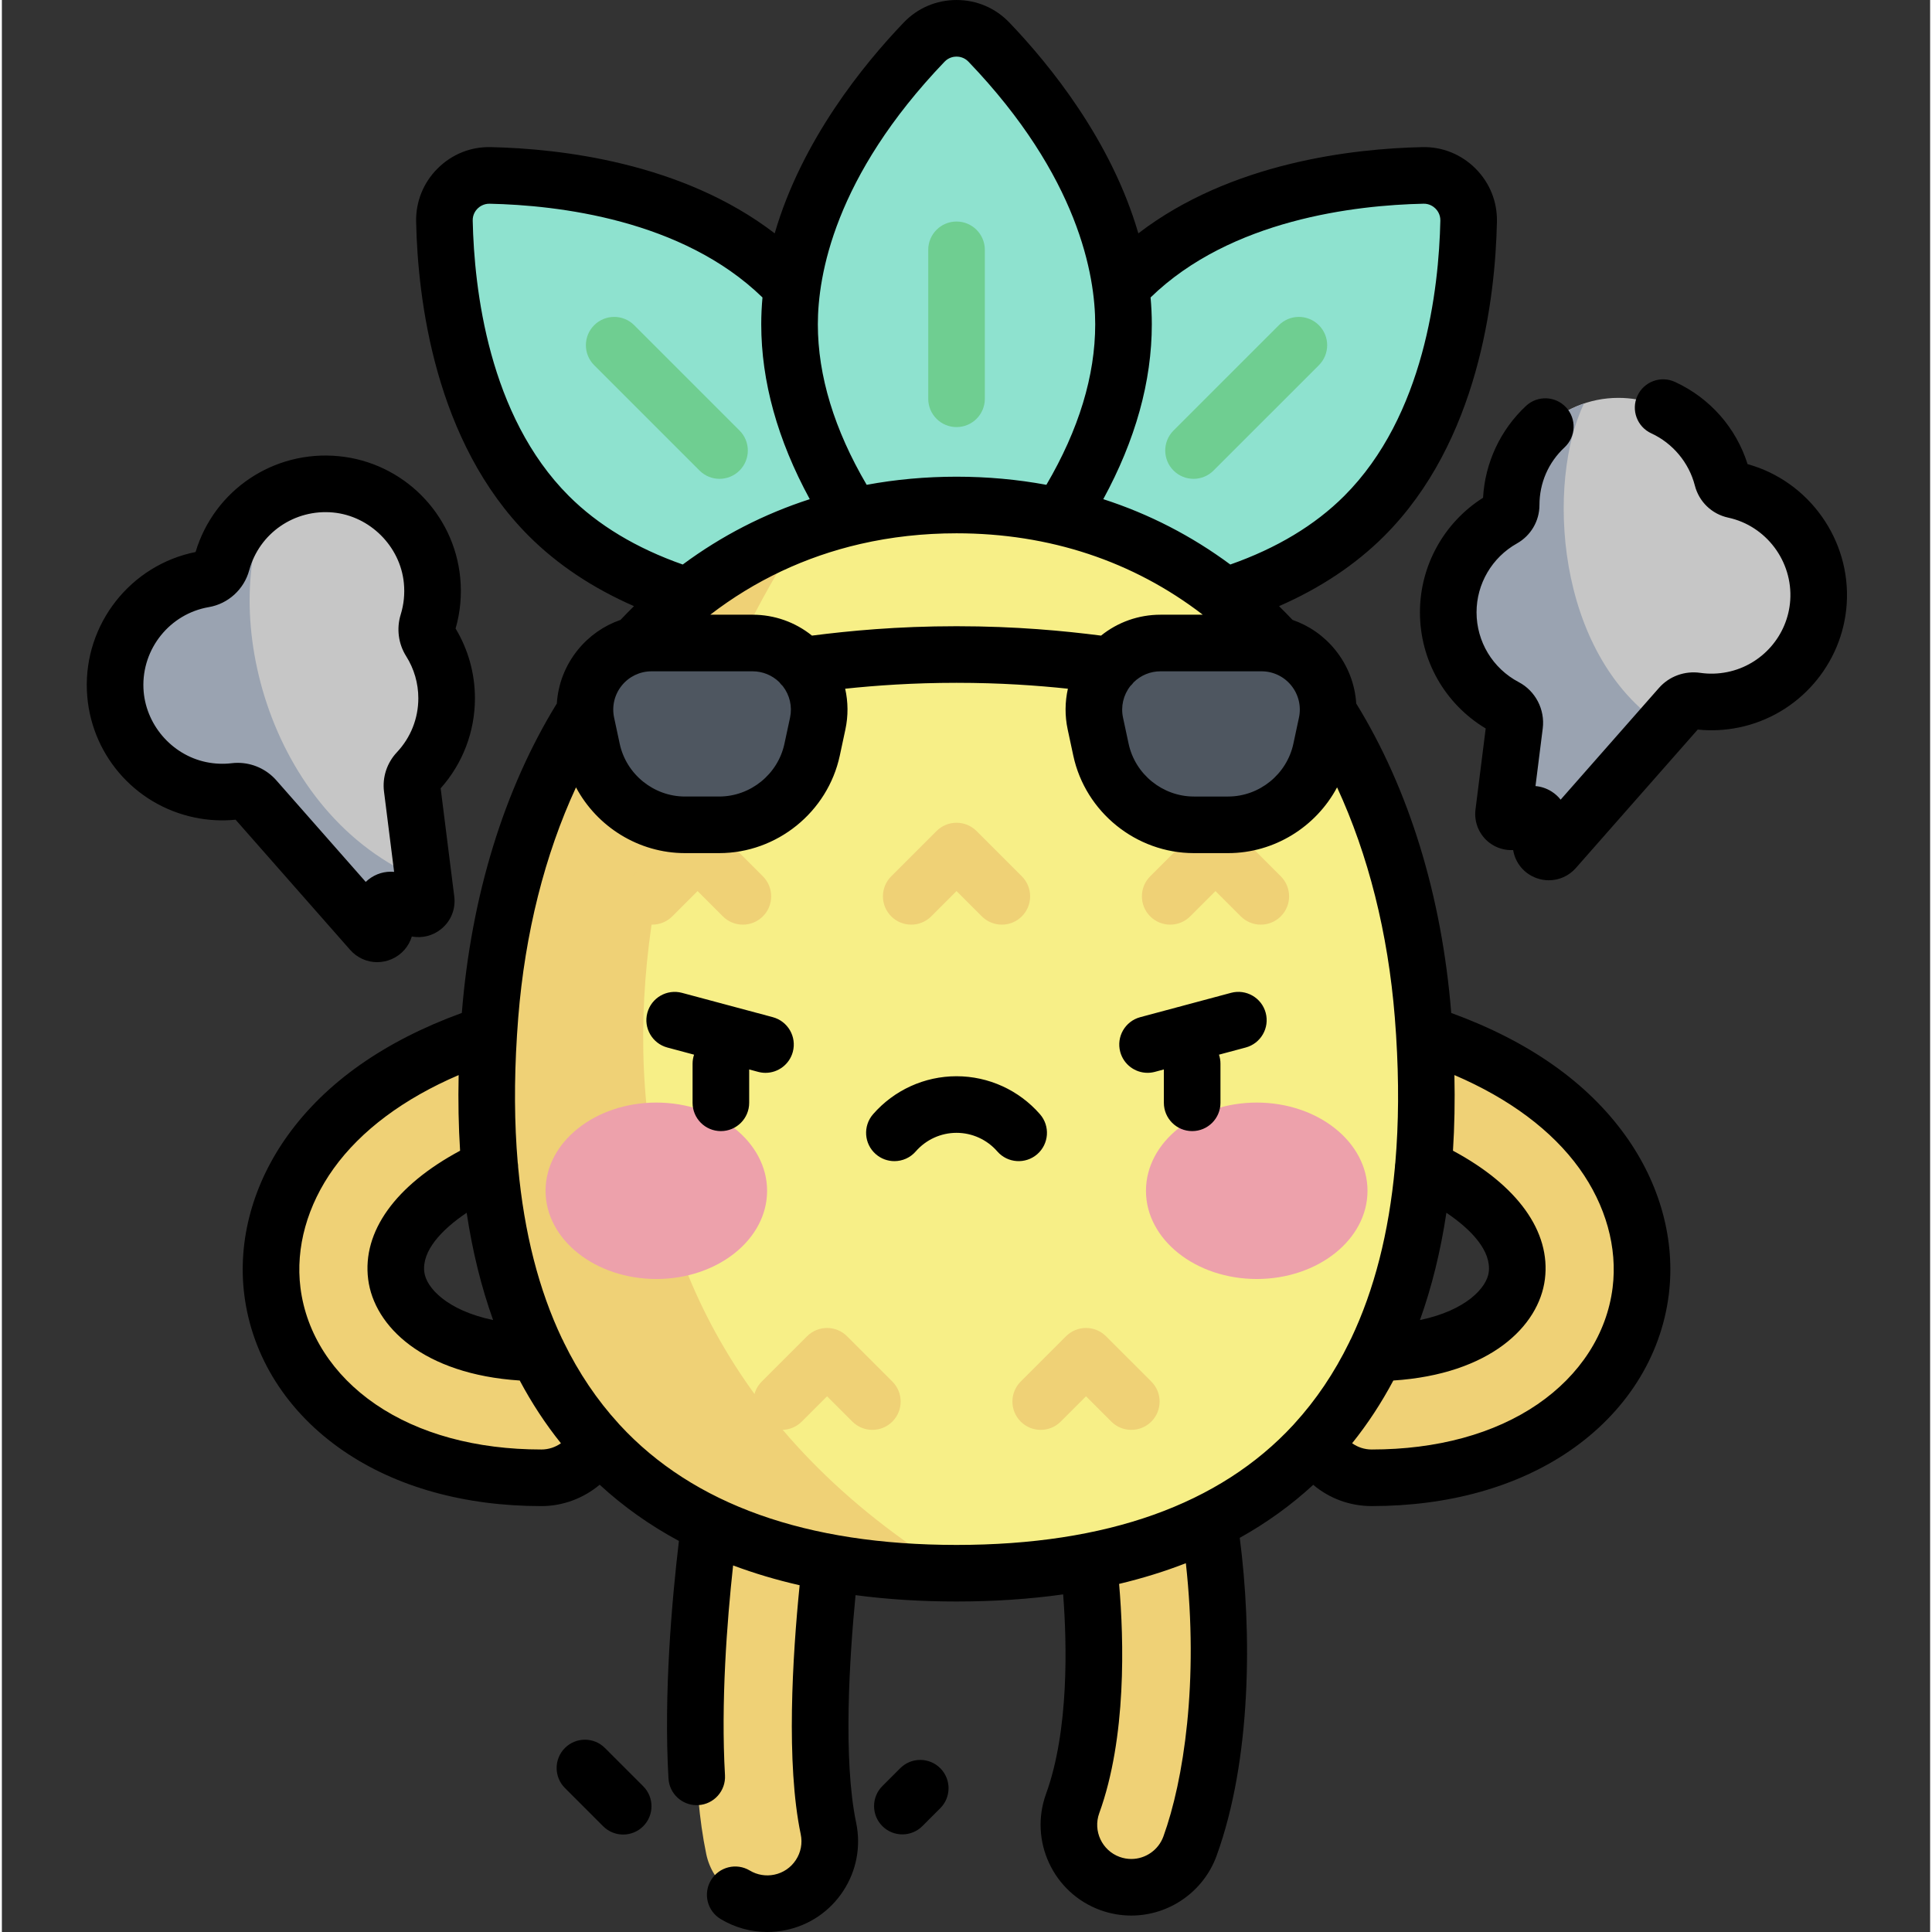 <svg height="511pt" viewBox="-22 0 511 511.996" width="511pt" xmlns="http://www.w3.org/2000/svg"><rect x="-22" y="0" width="511" height="511.996" fill="#333333" stroke="none"/><path d="m180.836 504.5c-7.664 0-14.543-5.359-16.172-13.16-7.547-36.109 1.793-96.664 3.824-106.305 1.883-8.938 10.664-14.66 19.598-12.773 8.938 1.883 14.656 10.656 12.773 19.598-2.371 11.242-9.602 65.02-3.812 92.711 1.867 8.945-3.867 17.707-12.809 19.574-1.141.242-2.281.355-3.402.355zm0 0" fill="#efd176"/><path d="m277.305 500.145c-1.871 0-3.773-.32-5.637-.992-8.586-3.117-13.027-12.602-9.91-21.191 10.266-28.312 3.984-74.07.641-82.348-3.918-8.152-.562-17.961 7.562-21.988 8.184-4.059 18.109-.711 22.168 7.477 6.848 13.812 14.398 70.445.73 108.137-2.441 6.727-8.789 10.906-15.555 10.906zm-14.863-104.441c.016.031.031.062.047.09-.016-.031-.031-.059-.047-.09zm0 0" fill="#efd176"/><path d="m341.004 391.629c-9.133 0-16.539-7.406-16.539-16.543 0-9.133 7.406-16.539 16.539-16.539 24.664 0 37.23-10.617 38.469-20.48 2.02-16.039-20.648-29.371-42.562-34.973-8.852-2.262-14.191-11.27-11.93-20.121 2.262-8.852 11.27-14.191 20.121-11.93 54.453 13.91 70.23 47.023 67.199 71.152-1.805 14.34-10.008 27.172-23.098 36.133-12.715 8.699-29.379 13.301-48.199 13.301zm0 0" fill="#efd176"/><path d="m120.977 391.629c-18.82 0-35.484-4.602-48.195-13.301-13.094-8.961-21.297-21.793-23.098-36.133-3.035-24.129 12.742-57.242 67.199-71.156 8.852-2.258 17.859 3.082 20.121 11.934 2.262 8.852-3.082 17.859-11.934 20.121-21.914 5.598-44.578 18.93-42.562 34.973 1.238 9.863 13.809 20.48 38.469 20.48 9.133 0 16.539 7.402 16.539 16.539 0 9.137-7.402 16.543-16.539 16.543zm0 0" fill="#efd176"/><path d="m185.516 74.148c23.273 23.273 27.262 59.504 27.66 78.102.145 6.758-5.383 12.281-12.137 12.137-18.598-.398-54.828-4.387-78.105-27.66-23.273-23.273-27.258-59.504-27.656-78.102-.145-6.758 5.379-12.281 12.137-12.137 18.594.398 54.828 4.383 78.102 27.66zm0 0" fill="#8ee2cf"/><path d="m168.18 126.895c-1.918 0-3.836-.734-5.301-2.199l-27.914-27.91c-2.93-2.93-2.93-7.68 0-10.605 2.93-2.93 7.68-2.93 10.609 0l27.91 27.91c2.93 2.93 2.93 7.68 0 10.605-1.465 1.465-3.383 2.199-5.305 2.199zm0 0" fill="#6fce91"/><path d="m276.465 74.148c-23.273 23.273-27.262 59.504-27.66 78.102-.141 6.758 5.383 12.281 12.141 12.137 18.594-.398 54.824-4.387 78.102-27.66 23.273-23.273 27.258-59.504 27.656-78.102.145-6.758-5.379-12.281-12.137-12.137-18.594.398-54.828 4.383-78.102 27.66zm0 0" fill="#8ee2cf"/><path d="m293.801 126.895c-1.922 0-3.84-.734-5.305-2.199-2.93-2.93-2.93-7.676 0-10.605l27.914-27.91c2.93-2.93 7.676-2.93 10.605 0 2.93 2.926 2.93 7.676 0 10.605l-27.914 27.91c-1.465 1.465-3.383 2.199-5.301 2.199zm0 0" fill="#6fce91"/><path d="m275.242 85.945c0 32.914-22.801 61.352-35.668 74.781-4.68 4.883-12.492 4.883-17.164 0-12.871-13.43-35.672-41.867-35.672-74.781 0-32.914 22.801-61.355 35.672-74.785 4.676-4.879 12.484-4.879 17.164 0 12.867 13.43 35.668 41.871 35.668 74.785zm0 0" fill="#8ee2cf"/><path d="m230.992 113.18c-4.145 0-7.5-3.355-7.5-7.5v-39.473c0-4.141 3.355-7.5 7.5-7.5 4.141 0 7.5 3.359 7.5 7.5v39.473c0 4.145-3.359 7.5-7.5 7.5zm0 0" fill="#6fce91"/><path d="m230.992 133.828c68.273 0 117.082 53.773 123.621 135.203 6.805 84.703-25.055 147.887-123.621 147.887-98.57 0-130.434-63.184-123.625-147.887 6.543-81.43 55.348-135.203 123.625-135.203zm0 0" fill="#f7ef87"/><g fill="#efd176"><path d="m190.176 140.926c-46.359 17.113-77.664 64.047-82.809 128.105-6.785 84.469 24.887 147.527 122.809 147.879-118.855-72.723-86.984-203.926-40-275.984zm0 0"/><path d="m218.988 245.039c-1.922 0-3.84-.734-5.305-2.199-2.93-2.93-2.93-7.676 0-10.605l12.004-12.004c1.406-1.406 3.312-2.195 5.305-2.195 1.988 0 3.895.789 5.301 2.195l12.004 12.004c2.93 2.93 2.93 7.68 0 10.609-2.93 2.926-7.68 2.926-10.605-.004l-6.699-6.699-6.699 6.699c-1.469 1.465-3.387 2.199-5.305 2.199zm0 0"/><path d="m311.621 245.039c-1.918 0-3.84-.734-5.305-2.199l-6.699-6.699-6.699 6.699c-2.93 2.93-7.68 2.93-10.605.004-2.93-2.93-2.93-7.68-.004-10.609l12.004-12.004c1.406-1.406 3.316-2.195 5.305-2.195 1.988 0 3.895.789 5.305 2.195l12.004 12.004c2.93 2.93 2.93 7.68 0 10.605-1.465 1.465-3.387 2.199-5.305 2.199zm0 0"/><path d="m174.367 245.039c-1.918 0-3.84-.734-5.305-2.199l-6.699-6.699-6.699 6.699c-2.93 2.93-7.68 2.93-10.605.004-2.93-2.93-2.93-7.68 0-10.609l12-12.004c1.406-1.406 3.316-2.195 5.305-2.195s3.898.789 5.305 2.195l12.004 12.004c2.93 2.93 2.93 7.68 0 10.605-1.465 1.465-3.387 2.199-5.305 2.199zm0 0"/><path d="m277.309 378.926c-1.922 0-3.84-.73-5.305-2.195l-6.699-6.699-6.699 6.699c-2.93 2.93-7.68 2.93-10.609 0-2.93-2.93-2.93-7.676 0-10.609l12.004-12c1.406-1.406 3.312-2.199 5.305-2.199 1.988 0 3.895.793 5.301 2.199l12.004 12c2.93 2.93 2.93 7.68.004 10.609-1.469 1.465-3.387 2.195-5.305 2.195zm0 0"/><path d="m208.68 378.926c-1.918 0-3.836-.73-5.301-2.195l-6.703-6.699-6.699 6.699c-2.93 2.93-7.68 2.93-10.605 0-2.93-2.93-2.93-7.68 0-10.609l12.004-12c2.93-2.93 7.68-2.93 10.605 0l12.004 12c2.93 2.93 2.93 7.68 0 10.609-1.465 1.465-3.383 2.195-5.305 2.195zm0 0"/></g><path d="m180.789 315.57c0-12.91-13.145-23.379-29.355-23.379-16.211 0-29.355 10.469-29.355 23.379 0 12.91 13.145 23.375 29.355 23.375 16.211 0 29.355-10.465 29.355-23.375zm0 0" fill="#eda1ab"/><path d="m339.902 315.57c0-12.91-13.141-23.379-29.355-23.379-16.211 0-29.355 10.469-29.355 23.379 0 12.91 13.145 23.375 29.355 23.375 16.215 0 29.355-10.465 29.355-23.375zm0 0" fill="#eda1ab"/><path d="m176.934 170.402h-26.758c-11.242 0-19.621 10.363-17.262 21.355l1.48 6.914c2.492 11.613 12.758 19.914 24.637 19.914h9.051c11.879 0 22.145-8.301 24.637-19.914l1.48-6.914c2.355-10.988-6.023-21.355-17.266-21.355zm0 0" fill="#4e5660"/><path d="m285.047 170.402h26.758c11.242 0 19.621 10.363 17.266 21.355l-1.484 6.914c-2.492 11.613-12.758 19.914-24.637 19.914h-9.047c-11.883 0-22.148-8.301-24.641-19.914l-1.48-6.914c-2.355-10.988 6.023-21.355 17.266-21.355zm0 0" fill="#4e5660"/><path d="m86.711 208.828c-.199-1.59.344-3.164 1.441-4.332 4.777-5.082 7.711-11.926 7.711-19.453 0-5.566-1.609-10.758-4.379-15.141-.906-1.441-1.125-3.219-.621-4.844 1.086-3.508 1.516-7.309 1.133-11.254-1.297-13.391-12.109-24.184-25.5-25.453-14.301-1.355-26.676 7.902-30.188 20.809-.605 2.23-2.453 3.949-4.73 4.34-13.77 2.359-24.156 14.617-23.555 29.191.531 12.906 9.961 23.996 22.609 26.617 3.148.652 6.219.746 9.148.395 2.004-.242 3.988.531 5.32 2.047l30.824 35.02c1.34 1.52 3.84.406 3.605-1.605l-.504-4.34c-.176-1.516 1.297-2.695 2.738-2.188l5.941 2.086c1.449.508 2.93-.684 2.738-2.211zm0 0" fill="#c6c6c6"/><path d="m30.633 209.309c3.152.652 6.219.746 9.148.395 2.004-.242 3.992.531 5.324 2.043l30.82 35.023c1.34 1.52 3.84.406 3.609-1.605l-.504-4.34c-.18-1.52 1.297-2.695 2.738-2.191l5.938 2.09c1.453.508 2.93-.688 2.738-2.211l-.656-5.207c-42.23-17.164-55.129-73.52-40.09-101.375-6.488 3.695-11.387 9.863-13.391 17.23-.605 2.23-2.453 3.949-4.73 4.336-13.77 2.359-24.156 14.621-23.555 29.195.531 12.906 9.961 23.996 22.609 26.617zm0 0" fill="#9aa3b1"/><path d="m437.082 129.848c-1.562-.336-2.777-1.512-3.172-3.062-3.141-12.273-14.273-21.348-27.523-21.348-15.691 0-28.414 12.719-28.414 28.41v.027c0 1.504-.836 2.867-2.148 3.605-8.664 4.863-14.523 14.137-14.523 24.781 0 10.918 6.164 20.395 15.195 25.148 1.703.898 2.645 2.777 2.406 4.688l-2.941 23.367c-.199 1.586 1.398 2.789 2.867 2.16l3.93-1.684c1.332-.574 2.824.371 2.883 1.82l.234 6.02c.074 1.867 2.387 2.688 3.621 1.289l33.273-37.809c1.066-1.211 2.676-1.754 4.273-1.523 3.109.445 6.379.391 9.746-.297 12.41-2.535 21.773-13.223 22.625-25.863.977-14.488-8.918-26.84-22.332-29.73zm0 0" fill="#c6c6c6"/><path d="m375.965 215.465c-.199 1.586 1.398 2.789 2.867 2.16l3.93-1.684c1.332-.574 2.824.371 2.879 1.82l.238 6.023c.07 1.863 2.383 2.688 3.617 1.285l28.75-32.668c-28.883-19.172-30.871-65.07-20.957-85.469-11.23 3.793-19.316 14.406-19.316 26.918v.023c0 1.504-.836 2.867-2.148 3.605-8.664 4.863-14.523 14.137-14.523 24.781 0 10.918 6.164 20.395 15.195 25.148 1.703.898 2.645 2.777 2.406 4.688zm0 0" fill="#9aa3b1"/><path d="m137.816 463.23c-2.93-2.926-7.68-2.926-10.605 0-2.93 2.93-2.93 7.68 0 10.609l10.133 10.137c1.465 1.461 3.387 2.195 5.305 2.195 1.922 0 3.84-.73 5.305-2.195 2.93-2.93 2.93-7.68 0-10.609zm78.258 5.359-4.738 4.734c-2.93 2.93-2.93 7.68-.004 10.609 1.465 1.465 3.387 2.195 5.305 2.195s3.84-.73 5.305-2.195l4.738-4.738c2.93-2.93 2.93-7.676 0-10.605-2.93-2.93-7.68-2.93-10.605 0zm-138.613-213.609c1.316-.004 2.645-.273 3.906-.836 2.613-1.16 4.492-3.363 5.273-5.965 2.734.516 5.551-.18 7.762-1.965 2.602-2.098 3.902-5.328 3.484-8.641l-3.605-28.668c5.863-6.582 9.082-15.02 9.082-23.863 0-6.531-1.77-12.902-5.125-18.48 1.254-4.359 1.668-8.891 1.223-13.484-1.648-17.035-15.215-30.574-32.254-32.191-17.203-1.641-32.961 9.008-37.875 25.398-17.211 3.445-29.531 19.051-28.805 36.715.68 16.469 12.434 30.305 28.582 33.652 3.578.742 7.223.934 10.828.574l30.355 34.496c1.867 2.121 4.488 3.258 7.168 3.258zm16.691-47.09v.008zm-53.645-5.73c-.539 0-1.082.031-1.621.098-2.238.266-4.504.168-6.73-.293-9.254-1.918-16.25-10.152-16.641-19.582-.43-10.484 7.02-19.727 17.328-21.492 5.129-.879 9.332-4.711 10.703-9.762 2.676-9.844 12.035-16.277 22.242-15.312 9.742.926 17.801 8.969 18.742 18.707.273 2.848-.004 5.645-.832 8.312-1.16 3.742-.633 7.777 1.445 11.07 2.105 3.332 3.219 7.184 3.219 11.137 0 5.34-2.02 10.426-5.68 14.316-2.645 2.82-3.891 6.613-3.414 10.406l2.68 21.285c-2.43-.227-4.875.488-6.84 2.062-.238.188-.469.391-.684.598l-23.691-26.918c-2.609-2.965-6.344-4.633-10.227-4.633zm400.117-79.164c-3.043-9.645-9.969-17.516-19.242-21.785-3.766-1.734-8.219-.082-9.949 3.68-1.73 3.762-.086 8.215 3.68 9.949 5.676 2.609 9.988 7.773 11.531 13.805 1.105 4.324 4.5 7.594 8.855 8.535 10.062 2.168 17.125 11.582 16.43 21.895-.625 9.324-7.469 17.148-16.641 19.02-2.387.488-4.797.562-7.18.219-4.137-.594-8.242.898-10.965 3.992l-26.059 29.609c-.664-.84-1.473-1.574-2.402-2.16-1.305-.824-2.766-1.309-4.262-1.441l1.922-15.281c.629-5-1.926-9.926-6.352-12.258-6.902-3.633-11.191-10.727-11.191-18.512 0-7.547 4.102-14.539 10.699-18.242 3.684-2.07 5.973-5.957 5.973-10.168 0-5.871 2.367-11.309 6.664-15.309 3.031-2.824 3.199-7.57.379-10.602-2.824-3.031-7.57-3.199-10.602-.375-6.793 6.324-10.879 15.102-11.387 24.344-10.363 6.559-16.727 18.02-16.727 30.352 0 12.688 6.625 24.305 17.426 30.785l-2.703 21.484c-.43 3.395 1.004 6.781 3.734 8.836 1.816 1.367 4.035 2.023 6.246 1.91.562 3.414 2.91 6.262 6.238 7.445 1.059.375 2.145.559 3.223.559 2.691 0 5.305-1.145 7.16-3.254l32.289-36.688c3.625.375 7.273.191 10.879-.547 15.762-3.223 27.523-16.672 28.602-32.707 1.148-17.016-10.035-32.605-26.27-37.09zm-209.633 162.215c-8.48 0-16.539 3.672-22.121 10.07-2.719 3.125-2.395 7.863.727 10.582 1.422 1.242 3.18 1.848 4.926 1.848 2.094 0 4.176-.871 5.656-2.57 2.73-3.133 6.672-4.93 10.812-4.93 4.141 0 8.082 1.797 10.809 4.93 2.719 3.121 7.457 3.445 10.582.727 3.121-2.723 3.449-7.461.727-10.582-5.578-6.402-13.641-10.074-22.117-10.074zm-48.688-15.652-24.062-6.445c-4.004-1.07-8.113 1.301-9.188 5.301-1.07 4 1.305 8.113 5.305 9.188l7.078 1.895c-.254.754-.395 1.555-.395 2.391v10.363c0 4.145 3.355 7.5 7.5 7.5 4.141 0 7.5-3.355 7.5-7.5v-8.84l2.379.641c.652.172 1.305.258 1.949.258 3.309 0 6.34-2.211 7.238-5.562 1.07-4-1.305-8.113-5.305-9.188zm121.434-6.449-24.062 6.449c-4.004 1.074-6.375 5.184-5.305 9.188.898 3.352 3.93 5.559 7.238 5.559.645 0 1.297-.082 1.945-.254l2.383-.641v8.84c0 4.141 3.355 7.5 7.5 7.5s7.5-3.359 7.5-7.5v-10.367c0-.832-.141-1.637-.395-2.387l7.078-1.895c4-1.074 6.375-5.188 5.305-9.188-1.07-4-5.184-6.371-9.188-5.305zm58.352 5.332c0-.004 0-.008 0-.012-2.488-30.996-11.195-59.281-25.176-81.996-.324-5.133-2.223-10.078-5.547-14.188-3.008-3.727-6.941-6.453-11.336-7.969-1.172-1.242-2.359-2.457-3.57-3.641 10.953-4.793 20.301-11.02 27.887-18.605 24.961-24.961 29.418-62.871 29.855-83.246.113-5.332-1.902-10.348-5.676-14.121-3.773-3.773-8.812-5.812-14.121-5.676-18.297.395-50.73 4.039-75.234 22.852-7.137-24.559-23.434-44.648-34.184-55.867-3.688-3.852-8.66-5.973-13.996-5.973-5.34 0-10.312 2.121-14 5.973-10.75 11.219-27.047 31.309-34.188 55.867-24.5-18.812-56.934-22.457-75.23-22.852-5.328-.137-10.348 1.902-14.121 5.676-3.773 3.773-5.789 8.789-5.676 14.121.438 20.375 4.895 58.285 29.855 83.246 7.586 7.586 16.934 13.812 27.883 18.602-1.207 1.184-2.395 2.398-3.566 3.641-4.395 1.516-8.324 4.246-11.336 7.969-3.324 4.109-5.223 9.059-5.547 14.191-13.98 22.715-22.688 51-25.176 81.996 0 .004-.004.008-.004.008-20.504 7.48-36.016 18.379-46.133 32.457-9.234 12.844-13.324 27.844-11.512 42.234 2.074 16.5 11.414 31.199 26.301 41.387 13.965 9.559 32.094 14.613 52.434 14.613 5.715 0 11.176-2.086 15.445-5.664 6.258 5.766 13.262 10.738 21 14.902-1.844 15.547-4.066 40.5-2.766 62.949.23 3.988 3.535 7.066 7.48 7.066.145 0 .293-.004.438-.012 4.137-.238 7.293-3.785 7.055-7.922-1.109-19.227.516-40.594 2.152-55.598 5.578 2.09 11.453 3.844 17.633 5.25-1.891 18.816-3.641 47.199.289 66 .496 2.367.039 4.781-1.285 6.801-1.32 2.023-3.352 3.406-5.715 3.898-2.238.469-4.559.07-6.5-1.094-3.551-2.133-8.16-.98-10.289 2.57-2.133 3.551-.98 8.16 2.57 10.289 3.734 2.242 8.008 3.43 12.352 3.43 1.652 0 3.312-.172 4.938-.512 6.285-1.312 11.684-4.996 15.199-10.371s4.727-11.793 3.414-18.082c-3.516-16.828-1.746-43.957-.156-60.301 8.445 1.117 17.363 1.68 26.762 1.68 9.949 0 19.367-.633 28.25-1.883 1.012 13.098 1.582 36.008-4.535 52.875-4.52 12.461 1.941 26.277 14.402 30.797 2.645.957 5.402 1.441 8.195 1.441 10.082 0 19.164-6.367 22.605-15.848 9.305-25.66 9.367-59.348 6.137-84.25 7.137-3.984 13.633-8.668 19.477-14.051 4.238 3.586 9.664 5.633 15.48 5.633 20.336 0 38.469-5.055 52.434-14.609 14.887-10.191 24.227-24.891 26.301-41.387 1.809-14.395-2.277-29.395-11.516-42.238-10.113-14.07-25.625-24.973-46.133-32.449zm-1.281 52.949c6.777 4.562 11.922 10.184 11.223 15.742-.516 4.098-5.98 10.133-18.23 12.691 3.137-8.766 5.477-18.246 7.008-28.434zm-41.105-139.719c1.938 2.398 2.68 5.504 2.031 8.516l-1.48 6.91c-1.738 8.105-9.016 13.988-17.305 13.988h-9.047c-8.289 0-15.566-5.883-17.309-13.988l-1.48-6.91c-.633-2.961.078-6.004 1.938-8.383.328-.309.629-.645.895-1.008 1.891-1.852 4.418-2.895 7.098-2.895h26.762c3.082 0 5.961 1.375 7.898 3.77zm-50.41-13.23c-9.738-1.246-22.465-2.488-38.301-2.488-15.84 0-28.566 1.242-38.309 2.488-4.422-3.562-9.938-5.539-15.75-5.539h-11.203c11.809-9.082 25.18-15.383 39.734-18.738.031-.008.059-.012.086-.02 8.133-1.867 16.637-2.816 25.441-2.816 24.598 0 46.832 7.402 65.258 21.574h-11.203c-5.812 0-11.332 1.977-15.754 5.539zm13.449-82.496c0-2.398-.117-4.77-.328-7.117 21.285-20.695 54.371-24.461 72.312-24.844 1.602-.047 2.699.793 3.191 1.285.496.496 1.32 1.57 1.289 3.195-.391 18.125-4.211 51.707-25.465 72.957-7.758 7.758-17.906 13.859-30.199 18.18-10.281-7.613-21.566-13.414-33.664-17.32 8.531-15.668 12.863-31.219 12.863-46.336zm-54.918-69.598c1.125-1.172 2.465-1.348 3.168-1.348.699 0 2.039.176 3.164 1.348 29.223 30.5 33.586 56.695 33.586 69.598 0 13.625-4.359 27.918-12.938 42.535-7.684-1.422-15.633-2.152-23.812-2.152-8.184 0-16.133.73-23.816 2.152-8.578-14.617-12.938-28.906-12.938-42.535 0-12.902 4.363-39.098 33.586-69.598zm-99.586 115.074c-21.254-21.25-25.078-54.832-25.465-72.957-.035-1.625.793-2.699 1.285-3.191.496-.496 1.617-1.316 3.195-1.285 17.945.383 51.031 4.145 72.312 24.844-.211 2.344-.328 4.715-.328 7.113 0 15.117 4.332 30.668 12.859 46.34-12.098 3.902-23.379 9.703-33.664 17.316-12.289-4.32-22.438-10.422-30.195-18.18zm14.039 50.25c1.938-2.395 4.816-3.77 7.898-3.77h26.758c2.676 0 5.191 1.035 7.078 2.871.277.379.59.727.93 1.047 1.852 2.375 2.559 5.41 1.926 8.367l-1.484 6.91c-1.734 8.105-9.016 13.988-17.305 13.988h-9.047c-8.289 0-15.566-5.883-17.305-13.988l-1.48-6.91c-.648-3.012.094-6.117 2.031-8.516zm-41.105 139.719c1.531 10.188 3.871 19.668 7.008 28.43-12.25-2.555-17.715-8.59-18.23-12.688-.699-5.559 4.445-11.18 11.223-15.742zm19.805 62.738c-17.301 0-32.5-4.148-43.961-11.988-11.297-7.734-18.359-18.699-19.891-30.883-1.336-10.621 1.793-21.848 8.809-31.609 7.242-10.07 18.574-18.508 33.113-24.742-.152 6.918-.027 13.605.383 20.043-17.121 9.191-25.953 21.418-24.363 34.055 1.566 12.473 14.594 25.18 40.168 26.844 3.18 5.969 6.812 11.516 10.918 16.629-1.484 1.047-3.27 1.652-5.176 1.652zm164.832 102.555c-1.297 3.566-4.711 5.961-8.504 5.961-1.043 0-2.082-.184-3.078-.543-4.688-1.699-7.117-6.898-5.418-11.582 7.273-20.055 6.551-45.84 5.266-60.773 6.207-1.48 12.105-3.309 17.691-5.484 3.473 31.41-.59 57.617-5.957 72.422zm49.242-130.938c-3.945 8.07-8.789 15.262-14.527 21.543-.02.023-.043.047-.062.07-.074.082-.145.168-.223.25-19.477 21.105-49.504 31.809-89.246 31.809-39.746 0-69.773-10.703-89.25-31.809-.078-.082-.152-.172-.23-.254-.016-.02-.031-.039-.047-.059-5.742-6.281-10.586-13.473-14.535-21.543-.137-.348-.305-.676-.488-.992-6.156-12.938-10.027-28.109-11.625-45.426 0-.422-.043-.84-.117-1.262-.887-10.402-.957-21.57-.207-33.492.004-.078.008-.16.012-.238.098-1.559.211-3.129.336-4.711 1.797-22.359 7.035-43.102 15.305-60.973 5.574 10.457 16.629 17.426 28.887 17.426h9.047c15.316 0 28.762-10.867 31.973-25.84l1.48-6.914c.777-3.629.738-7.309-.055-10.816 8.148-.859 17.969-1.562 29.516-1.562 11.543 0 21.367.699 29.508 1.562-.789 3.508-.832 7.188-.051 10.816l1.48 6.91c3.211 14.977 16.656 25.844 31.973 25.844h9.047c12.258 0 23.316-6.969 28.887-17.43 8.27 17.875 13.508 38.617 15.301 60.977.129 1.582.242 3.152.34 4.715.004.078.008.156.012.234.75 11.926.676 23.098-.211 33.504-.07.41-.109.824-.113 1.238-1.594 17.328-5.473 32.504-11.629 45.445-.18.312-.344.637-.484.977zm69.805-14.488c-1.527 12.184-8.594 23.148-19.891 30.883-11.457 7.84-26.66 11.988-43.961 11.988-1.906 0-3.688-.605-5.176-1.656 4.105-5.109 7.742-10.66 10.918-16.625 25.578-1.668 38.602-14.375 40.168-26.848 1.59-12.633-7.238-24.863-24.363-34.055.41-6.438.535-13.125.383-20.043 14.539 6.234 25.871 14.676 33.113 24.746 7.016 9.762 10.145 20.988 8.809 31.609zm0 0"/></svg>